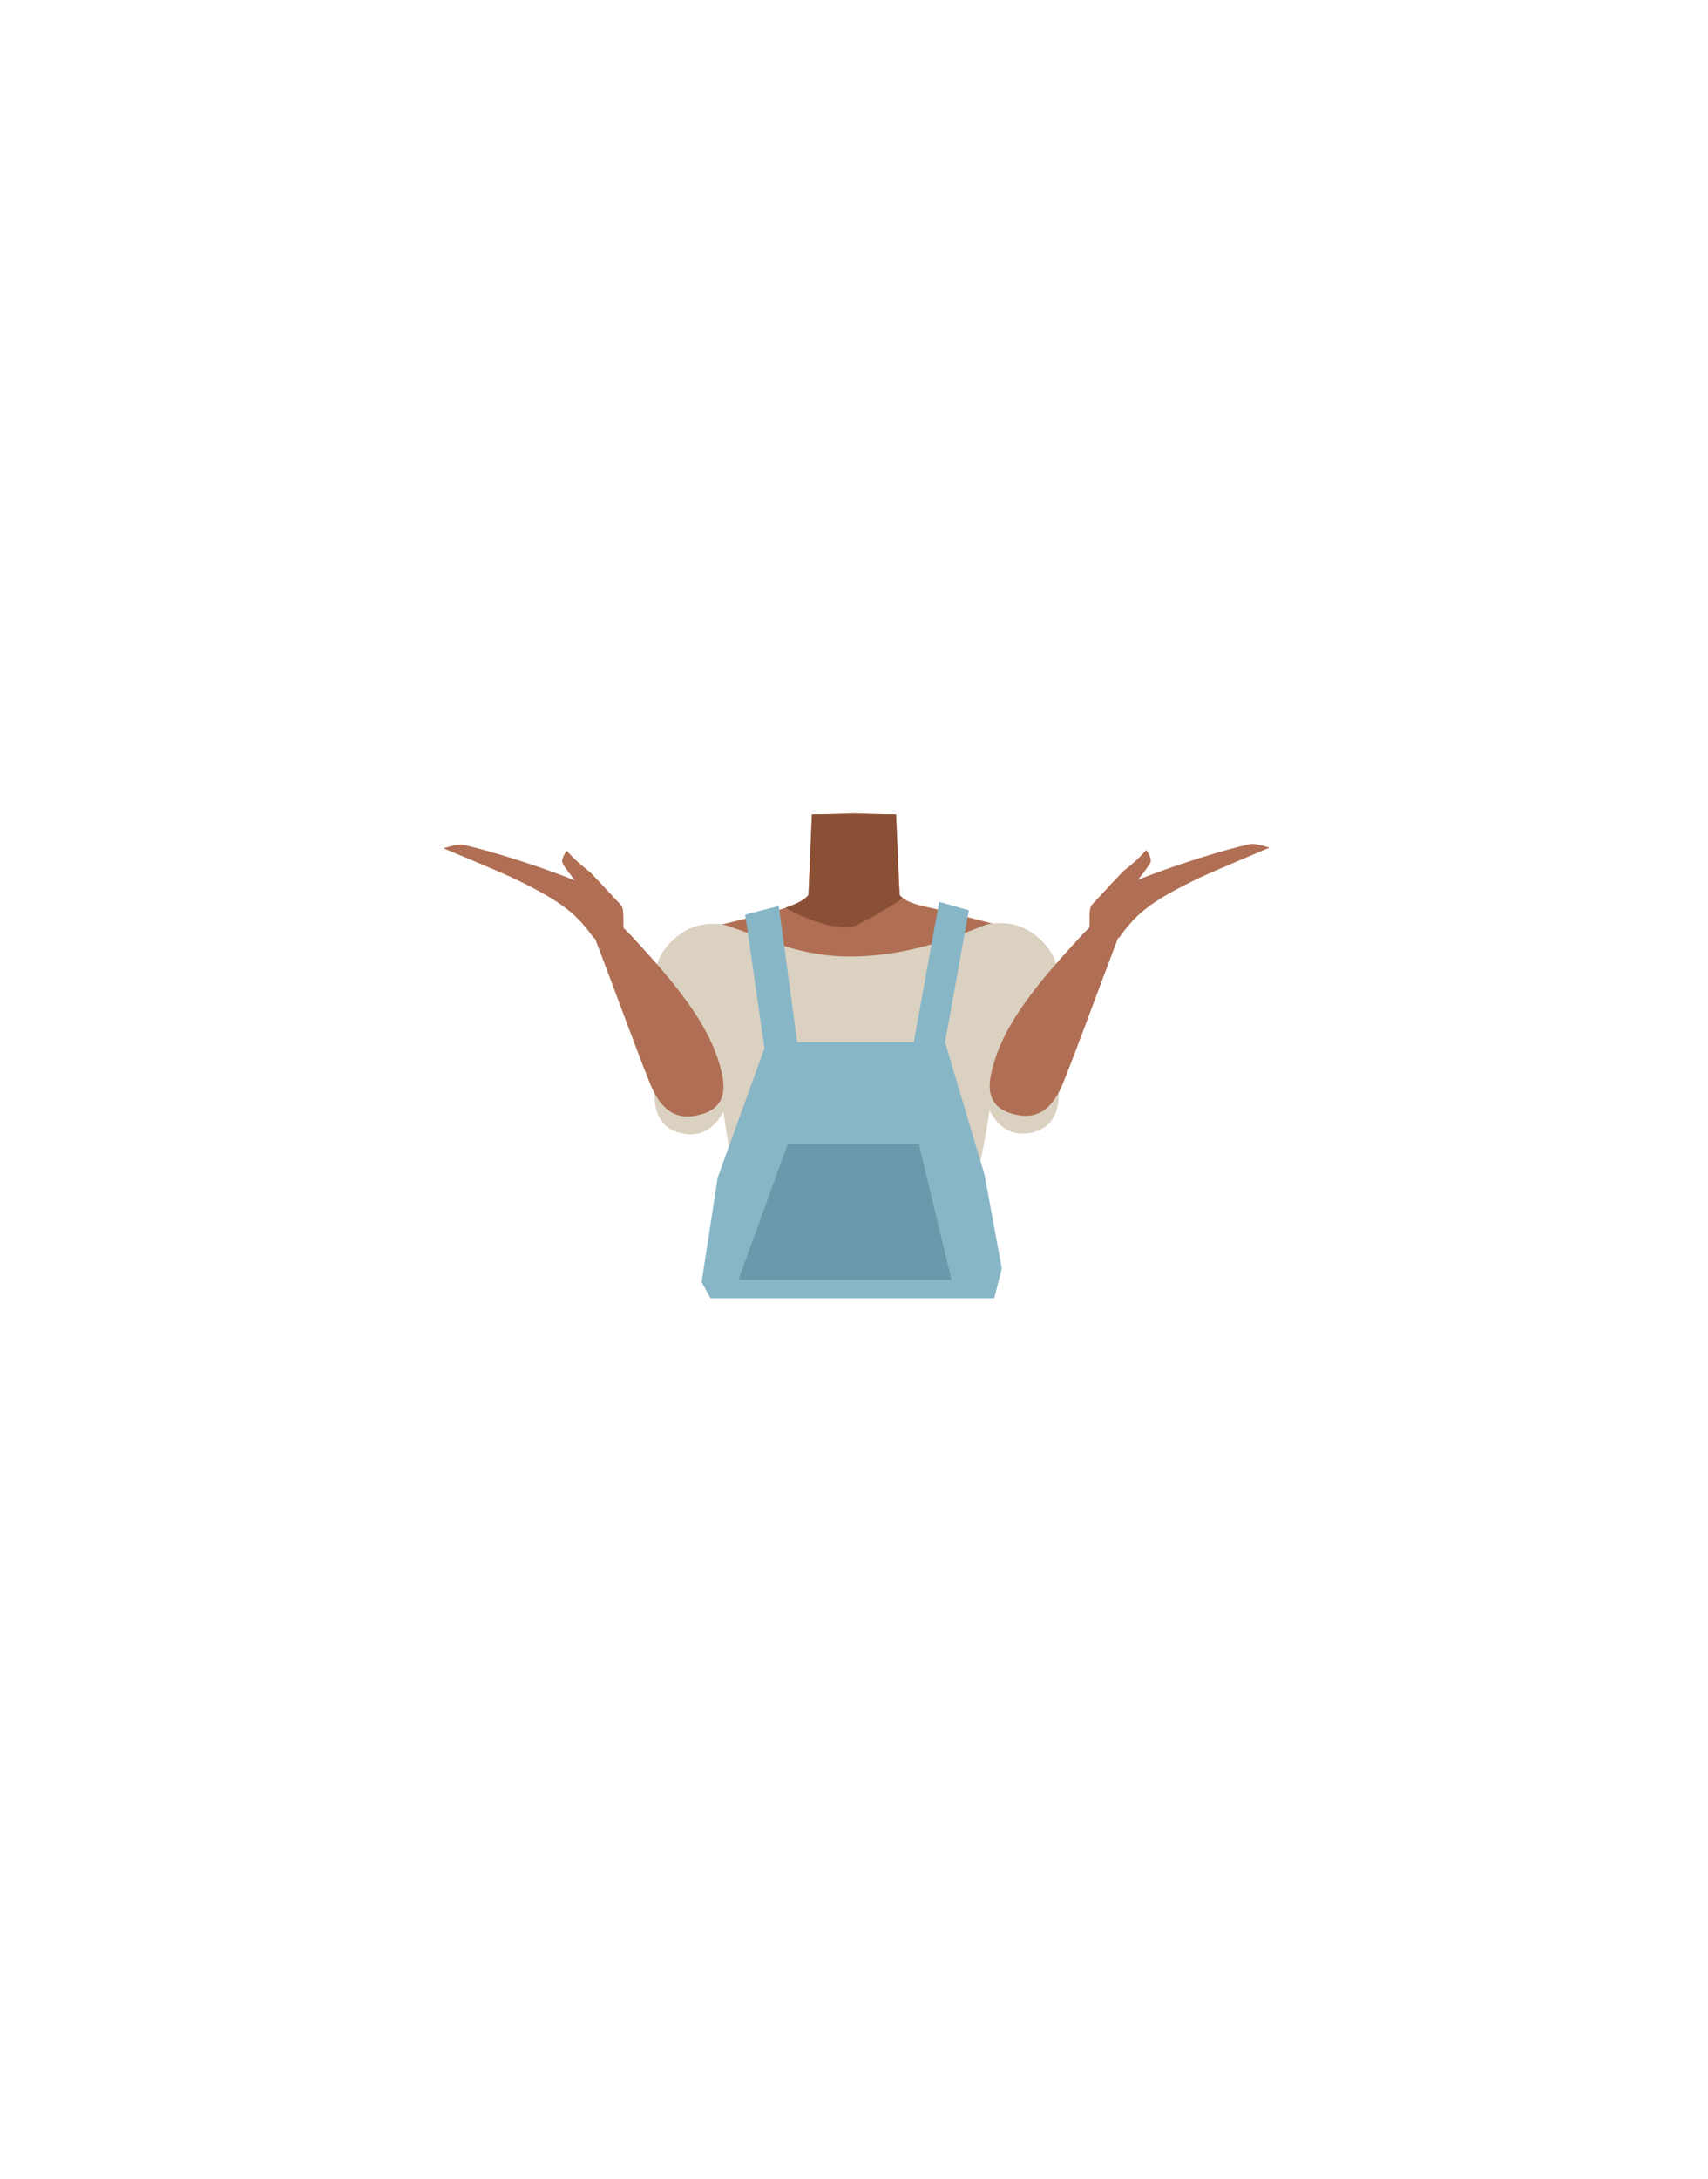<?xml version="1.0" encoding="utf-8"?>
<!-- Generator: Adobe Illustrator 26.0.1, SVG Export Plug-In . SVG Version: 6.00 Build 0)  -->
<svg version="1.1" id="Calque_1" xmlns="http://www.w3.org/2000/svg" xmlns:xlink="http://www.w3.org/1999/xlink" x="0px" y="0px"
	 viewBox="0 0 788 1005" style="enable-background:new 0 0 788 1005;" xml:space="preserve">
<style type="text/css">
	.st0{fill:#B06F54;}
	.st1{fill:#8A5035;}
	.st2{fill:#DBD1C1;}
	.st3{fill:#87B6C7;}
	.st4{fill:#6999AA;}
</style>
<g id="Calque_1_00000069391573217162985790000001565517276358886043_">
	<g id="Calque_12">
		<path class="st0" d="M465.8,459.5c0,0-0.1,3.9-9.3,10c-10.9,7.3-6.9,21.4-8.4,28.7c-1,4.9-9.9,17.3-13.7,16.6
			c-10.8-2-16.9-16.2-26.7-20.4c-5.7-2.4-8.2-4.7-13.7-2c-5.5-2.8-8-0.5-13.7,2c-9.8,4.2-15.8,18.5-26.7,20.4
			c-3.9,0.7-12.7-11.7-13.7-16.6c-1.5-7.3,2.5-21.4-8.4-28.7c-9.2-6.1-11.6-11-11.6-11c-7-17.1-6.1-26.7,3.9-29.7s29.4-7,38.6-10.1
			c4.7-1.6,8.5-3.4,10.6-5.8l1.6-37.3l18.3-0.6h2.2l14.3,0.5l4,0.1l0.7,15.7l0.6,12.9v0.5l0.4,8.2c0.4,0.5,0.9,0.9,1.5,1.3
			c2.7,2,6.8,3.2,11.6,4.2c6.5,1.3,30.5,8,37.8,9.4c3.1,0.6-2.8-0.9,0,0C475.8,430.6,472.8,442.4,465.8,459.5z"/>
		<path class="st1" d="M416.5,414.1c-5.4,4.2-18.8,11.4-21.3,12.6c-8.2,3.9-28.3-5-32.8-8.1c4.7-1.6,8.5-3.4,10.6-5.8l1.6-37.3h38.8
			l1.2,28.5v0.5l0.4,8.2C415.4,413.2,415.9,413.7,416.5,414.1z"/>
	</g>
</g>
<g id="Calque_9">
	<path class="st2" d="M444.4,563c14.8-35.3,22.7-134,13-136.9c-3.4-1-27.2,14-62.7,15c-39.1,1.1-63.8-23.7-66.9-10.3
		c-4.5,19.1,8.9,109.7,16.1,137.5c7.5,29.1,51.4,1.4,51.4,1.4S432.8,590.8,444.4,563z"/>
	<path class="st2" d="M344.6,433.7c9,13.5-0.9,21.2-4.1,28c-5.1,10.9-2.7,33.4-4.6,44.5c-0.9,5.2-5.9,17.3-18,16.9l0,0
		c-15.5-1-16.1-14.1-15.9-19.1c0.3-10.3-4.4-53,3.6-64.7c0,0,7.2-12.2,21-13.2C335.5,425.5,341,428.2,344.6,433.7L344.6,433.7z"/>
	<path class="st0" d="M321.8,514.3c-11.5,2.7-17-4.6-20.5-11.4c-2.5-4.8-20.2-53-25.2-66c-2.9-7.4-4.6-11.2,1.5-12.8
		c5.5-1.5,11.6,5.2,14,7.8c22.5,24.3,37.8,43.5,41.8,65C335.9,511,325.7,513.4,321.8,514.3z"/>
	<path class="st0" d="M272,402c-3.8-2.9-7.4-6.1-10.5-9.7c0,0-2.5,3.3-2.1,5.3c0.3,1.6,5.9,8.4,5.9,8.4l0,0
		c-27.2-10.6-48.9-16-52.1-16.5c-2.2-0.4-8.6,1.7-8.6,1.7s25.8,10.7,32.7,14c23.6,11.3,29.3,17.3,36.6,27.3c1.3,1.8,16.2-0.1,14-4
		c-0.8-1.4,0.5-9-1.4-11.1C279.1,409.4,272.4,402.2,272,402z"/>
	<path class="st2" d="M445.8,433.4c-9,13.5,0.9,21.2,4.1,28c5.1,10.9,2.7,33.4,4.6,44.5c0.9,5.2,5.9,17.3,18,16.9l0,0
		c15.5-1,16.1-14.1,15.9-19.1c-0.3-10.3,4.4-53-3.6-64.7c0,0-7.2-12.2-21-13.2C455,425.1,449.5,427.9,445.8,433.4L445.8,433.4z"/>
	<path class="st0" d="M468.6,514c11.5,2.7,17-4.6,20.5-11.4c2.5-4.8,20.2-53,25.2-66c2.8-7.4,4.6-11.2-1.5-12.8
		c-5.5-1.5-11.6,5.2-14,7.8c-22.5,24.3-37.8,43.5-41.8,65C454.5,510.7,464.7,513.1,468.6,514z"/>
	<path class="st0" d="M518.3,401.7c3.8-2.9,7.4-6.1,10.5-9.7c0,0,2.5,3.3,2.1,5.3c-0.3,1.6-5.9,8.4-5.9,8.4l0,0
		c27.2-10.6,48.9-16,52.1-16.5c2.2-0.4,8.6,1.7,8.6,1.7S559.9,401.7,553,405c-23.7,11.3-29.3,17.3-36.6,27.3c-1.3,1.8-16.2-0.1-14-4
		c0.8-1.3-0.5-9,1.4-11.1C511.3,409.1,518,401.9,518.3,401.7z"/>
	<polygon class="st3" points="343.8,421.8 352.7,483.4 331.1,543.1 323.7,591.2 327.8,598.7 458.7,598.7 462.2,585 454.2,541.6 
		436,480.6 447,419.8 433.3,415.9 421.6,480.6 367.8,480.6 359.3,417.8 	"/>
	<polygon class="st4" points="439,590.2 340.7,590.2 363.4,527.6 423.9,527.6 	"/>
</g>
</svg>
